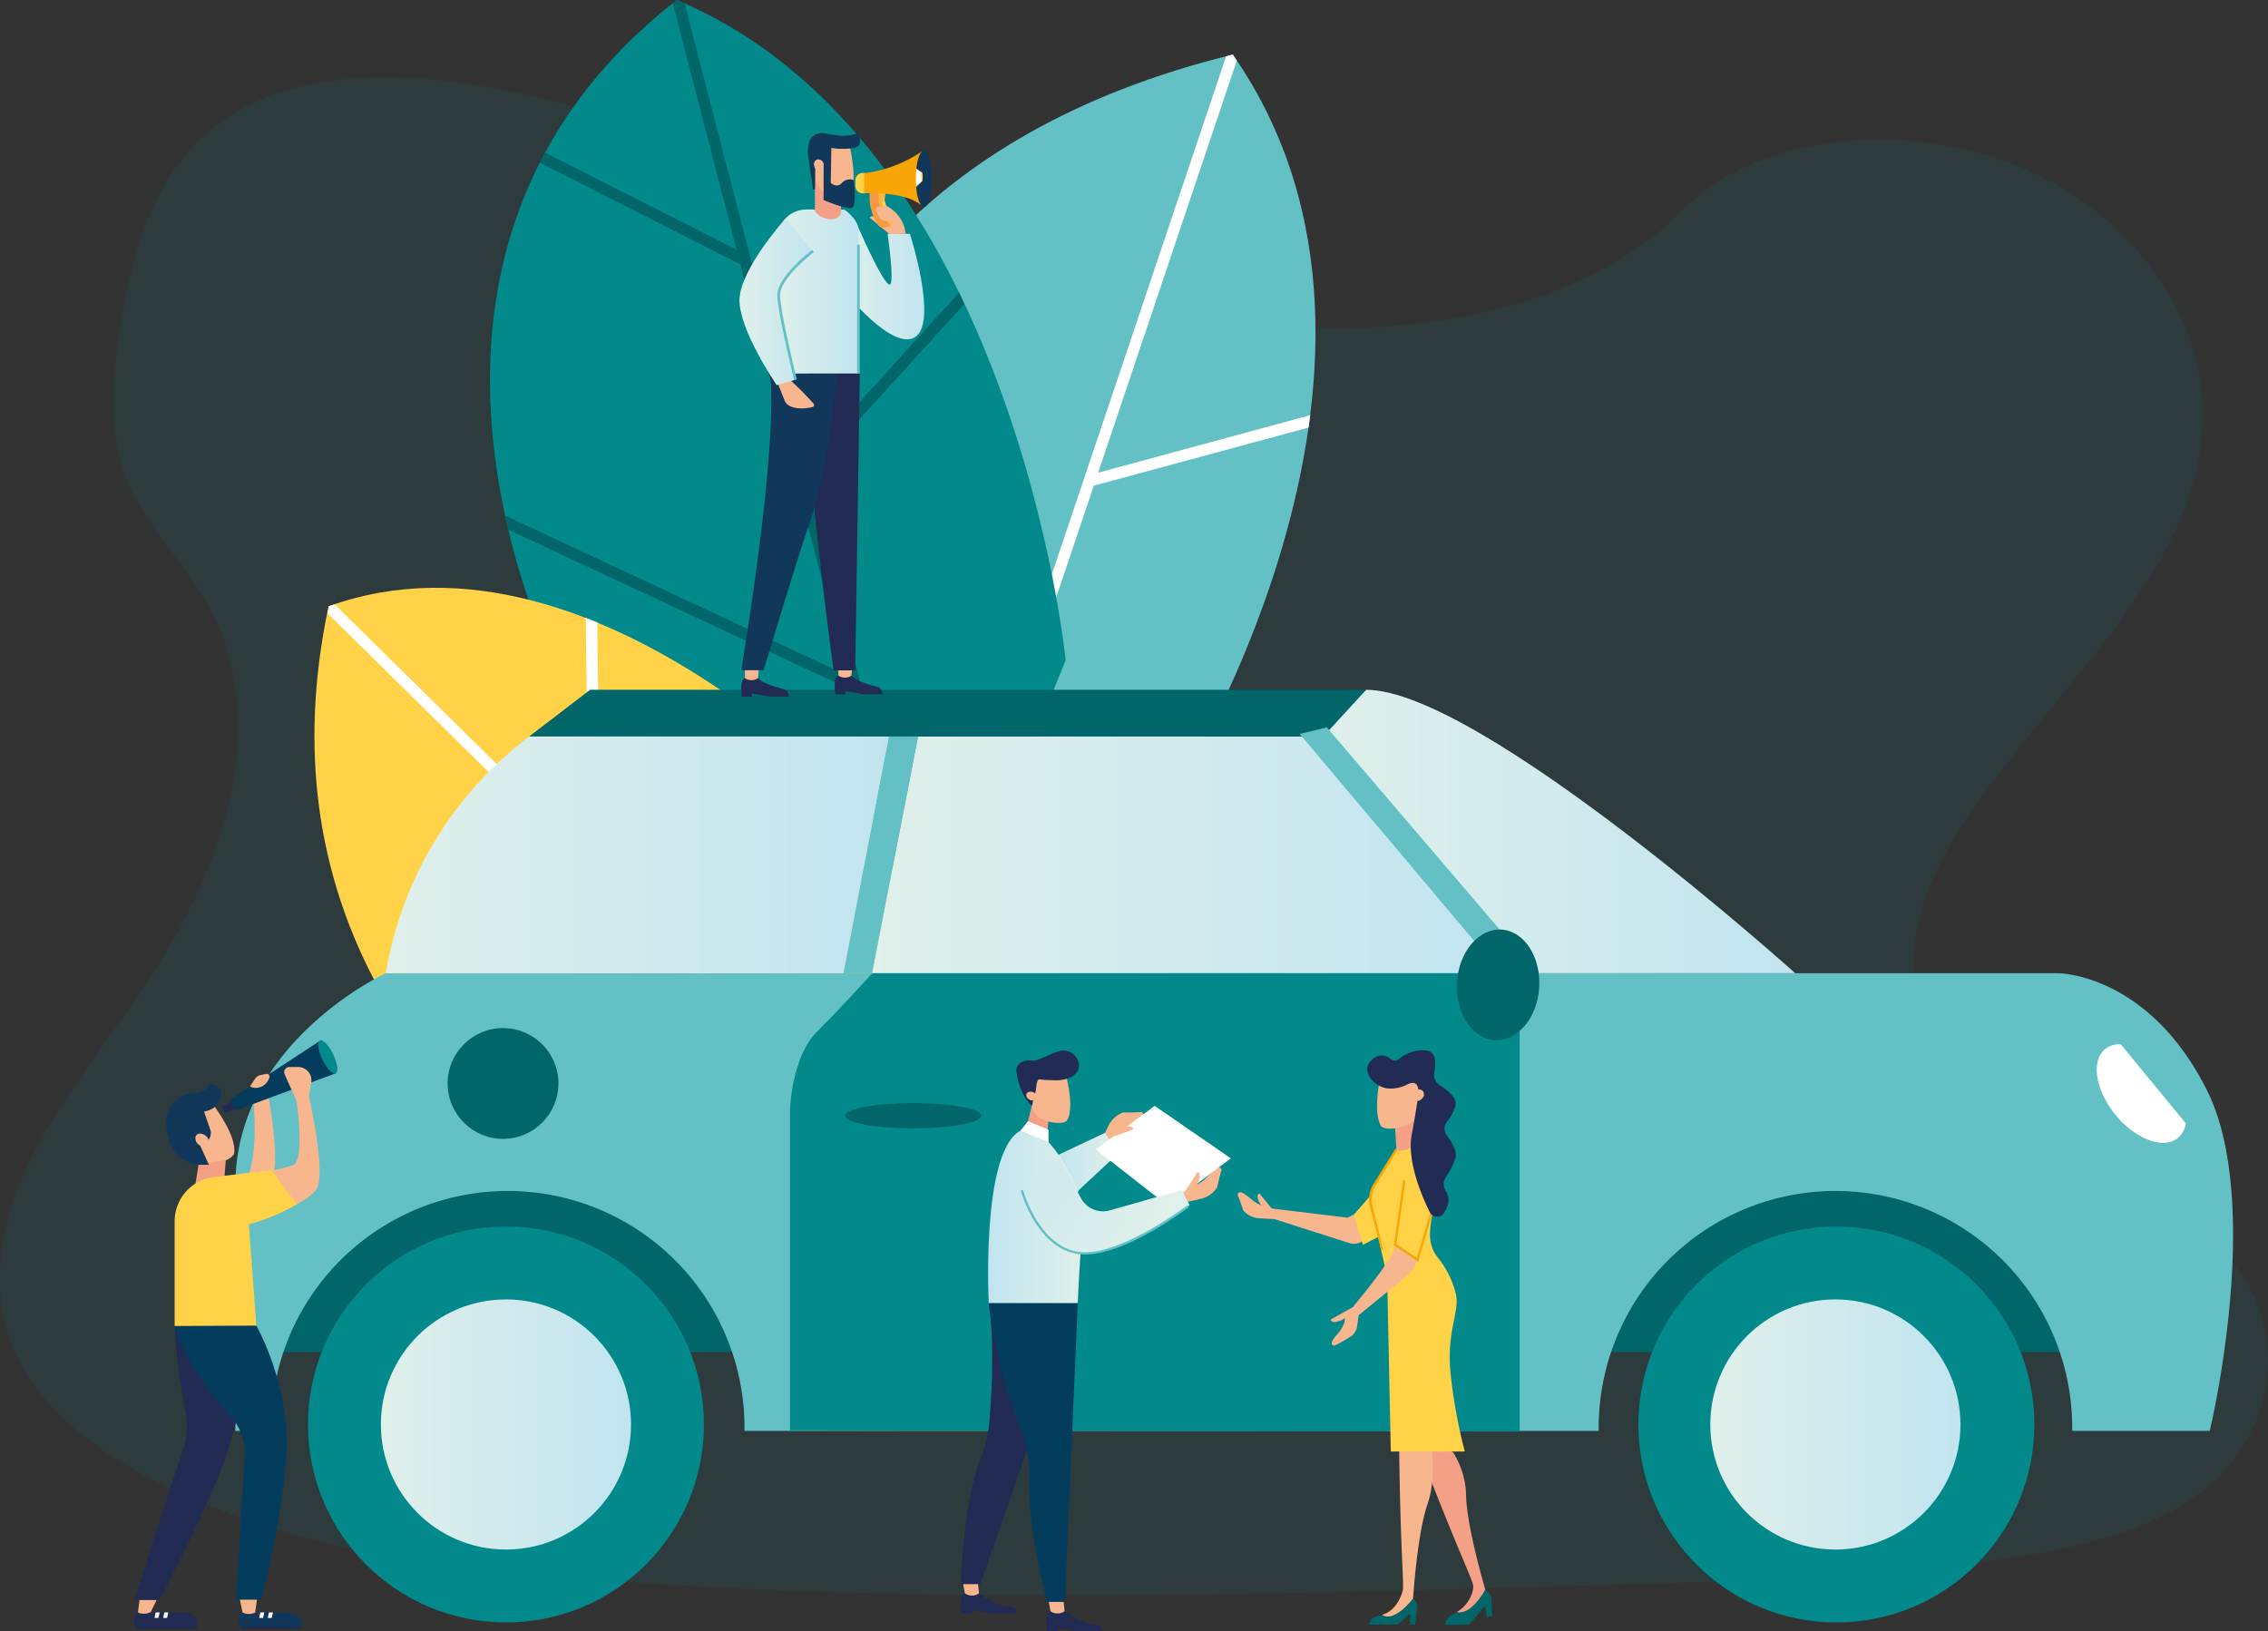 <svg xmlns="http://www.w3.org/2000/svg" xmlns:xlink="http://www.w3.org/1999/xlink" viewBox="0 0 365.56 262.97"><rect x="0" y="0" width="365.56" height="262.97" fill="#333333" stroke="none"/><defs><style>.cls-1{fill:#008a8c;opacity:0.1;isolation:isolate;}.cls-2{fill:#63c1c5;}.cls-3{fill:#fff;}.cls-4{fill:#01898c;}.cls-5{fill:#00666a;}.cls-6{fill:#ffd247;}.cls-7{fill:url(#_ÂÁ_Ï_ÌÌ_È_ËÂÌÚ_4);}.cls-8{fill:url(#_ÂÁ_Ï_ÌÌ_È_ËÂÌÚ_4-2);}.cls-9{fill:url(#_ÂÁ_Ï_ÌÌ_È_ËÂÌÚ_4-3);}.cls-10{fill:url(#_ÂÁ_Ï_ÌÌ_È_ËÂÌÚ_4-4);}.cls-11{fill:url(#_ÂÁ_Ï_ÌÌ_È_ËÂÌÚ_4-5);}.cls-12{fill:#11375b;}.cls-13{fill:#212b53;}.cls-14{fill:#f8b68f;}.cls-15{fill:#043c5e;}.cls-16{fill:#f4a086;}.cls-17{fill:url(#_ÂÁ_Ï_ÌÌ_È_ËÂÌÚ_4-6);}.cls-18{fill:url(#_ÂÁ_Ï_ÌÌ_È_ËÂÌÚ_4-7);}.cls-19{fill:url(#_ÂÁ_Ï_ÌÌ_È_ËÂÌÚ_4-8);}.cls-20{fill:url(#_ÂÁ_Ï_ÌÌ_È_ËÂÌÚ_4-9);}.cls-21{fill:url(#_ÂÁ_Ï_ÌÌ_È_ËÂÌÚ_4-10);}.cls-22{fill:url(#_ÂÁ_Ï_ÌÌ_È_ËÂÌÚ_4-11);}.cls-23{fill:url(#_ÂÁ_Ï_ÌÌ_È_ËÂÌÚ_4-12);}.cls-24{fill:#f59c42;}.cls-25{fill:#fab746;}.cls-26{fill:#e8375e;}.cls-27{fill:#f7a605;}</style><linearGradient id="_ÂÁ_Ï_ÌÌ_È_ËÂÌÚ_4" x1="140.55" y1="137.8" x2="244.94" y2="137.8" gradientUnits="userSpaceOnUse"><stop offset="0" stop-color="#e0f0eb"/><stop offset="1" stop-color="#c0e4ef"/></linearGradient><linearGradient id="_ÂÁ_Ï_ÌÌ_È_ËÂÌÚ_4-2" x1="213.18" y1="134.03" x2="289.36" y2="134.03" xlink:href="#_ÂÁ_Ï_ÌÌ_È_ËÂÌÚ_4"/><linearGradient id="_ÂÁ_Ï_ÌÌ_È_ËÂÌÚ_4-3" x1="62.19" y1="137.8" x2="143.36" y2="137.8" xlink:href="#_ÂÁ_Ï_ÌÌ_È_ËÂÌÚ_4"/><linearGradient id="_ÂÁ_Ï_ÌÌ_È_ËÂÌÚ_4-4" x1="275.67" y1="229.62" x2="316" y2="229.62" xlink:href="#_ÂÁ_Ï_ÌÌ_È_ËÂÌÚ_4"/><linearGradient id="_ÂÁ_Ï_ÌÌ_È_ËÂÌÚ_4-5" x1="61.39" y1="229.62" x2="101.72" y2="229.62" xlink:href="#_ÂÁ_Ï_ÌÌ_È_ËÂÌÚ_4"/><linearGradient id="_ÂÁ_Ï_ÌÌ_È_ËÂÌÚ_4-6" x1="9.27" y1="187.99" x2="20.16" y2="187.99" gradientTransform="matrix(-1, 0, 0, 1, 189.55, 0)" xlink:href="#_ÂÁ_Ï_ÌÌ_È_ËÂÌÚ_4"/><linearGradient id="_ÂÁ_Ï_ÌÌ_È_ËÂÌÚ_4-7" x1="15.06" y1="195.97" x2="30.27" y2="195.97" gradientTransform="matrix(-1, 0, 0, 1, 189.55, 0)" xlink:href="#_ÂÁ_Ï_ÌÌ_È_ËÂÌÚ_4"/><linearGradient id="_ÂÁ_Ï_ÌÌ_È_ËÂÌÚ_4-8" x1="3.96" y1="199.4" x2="37.38" y2="178.74" gradientTransform="matrix(-1, 0, 0, 1, 189.55, 0)" xlink:href="#_ÂÁ_Ï_ÌÌ_È_ËÂÌÚ_4"/><linearGradient id="_ÂÁ_Ï_ÌÌ_È_ËÂÌÚ_4-9" x1="1.6" y1="195.58" x2="35.02" y2="174.92" gradientTransform="matrix(-1, 0, 0, 1, 189.55, 0)" xlink:href="#_ÂÁ_Ï_ÌÌ_È_ËÂÌÚ_4"/><linearGradient id="_ÂÁ_Ï_ÌÌ_È_ËÂÌÚ_4-10" x1="136.12" y1="45.29" x2="149.01" y2="45.29" xlink:href="#_ÂÁ_Ï_ÌÌ_È_ËÂÌÚ_4"/><linearGradient id="_ÂÁ_Ï_ÌÌ_È_ËÂÌÚ_4-11" x1="125.22" y1="46.99" x2="138.37" y2="46.99" xlink:href="#_ÂÁ_Ï_ÌÌ_È_ËÂÌÚ_4"/><linearGradient id="_ÂÁ_Ï_ÌÌ_È_ËÂÌÚ_4-12" x1="119.19" y1="48.64" x2="131.04" y2="48.64" xlink:href="#_ÂÁ_Ï_ÌÌ_È_ËÂÌÚ_4"/></defs><title>Automobili</title><g id="Layer_2" data-name="Layer 2"><g id="_ÎÓÈ_1" data-name="—ÎÓÈ_1"><path class="cls-1" d="M355.77,239.72c-8.09,6.71-19.61,9.49-30.74,11.25l-1.87.29A351.94,351.94,0,0,1,288,254.47c-6.31.31-12.63.52-18.94.71l-4.95.15-19.31.56q-9.47.27-18.94.51-12.13.3-24.26.49-9.47.15-18.94.21-12.13.07-24.26,0-9.48-.1-18.94-.33-12.14-.31-24.26-.91-8.23-.4-16.45-1l-2.5-.18c-23.52-1.69-47.46-4.74-68-14.35l-.55-.26-.83-.4A74.48,74.48,0,0,1,16,233.32C9.88,229,4.85,223.68,2.2,217.39-2,207.54.24,196.46,5,186.82S16.88,168.48,23,159.41c1.81-2.66,3.52-5.42,5.12-8.25,10-17.74,14.91-38.26,4.46-55.35a76,76,0,0,0-4.46-6.31,59.84,59.84,0,0,1-6.89-10.33C17.19,70.61,18.07,61,19.56,51.84c2-12.16,5.65-25.26,17.07-32.85C48.49,11.09,65.31,11.49,80,14.33c22.87,4.38,44,13.56,65.3,21.83S189,52,212.39,52.82a107,107,0,0,0,15.08-.55h0a95.65,95.65,0,0,0,19.65-4.14c9.22-3,17.61-7.61,23.83-14,13.34-13.58,38.42-14.6,56.5-6.4C344.7,35.59,355.86,52.15,355,68.69c-.94,18.41-14.72,33.54-27.35,49.06-1.53,1.88-3,3.77-4.52,5.67q-1.23,1.59-2.42,3.19h0c-1.39,1.88-2.73,3.77-4,5.69-6.45,9.81-11,21.6-6.57,32.2,2.49,5.93,7.25,10.46,13,14.41,12.84,8.85,30.57,14.81,38.55,27.19C368.59,216.78,366,231.19,355.77,239.72Z"/><path class="cls-2" d="M188.06,130S234,59.4,198.7,8.8C95.62,34.11,120.78,135.43,120.78,135.43Z"/><path class="cls-3" d="M198.7,8.8l-1.07.27L166,103.1,134.75,49.69q-.58.86-1.13,1.72l31.6,54-9.13,27.13,2-.16,18.21-54.09h0l34.62-9.37c.09-.66.19-1.32.27-2L177,76.2,199.35,9.77c-.22-.32-.42-.65-.65-1Z"/><path class="cls-4" d="M171.77,106.46S163.56,22.89,109.09,0c-56,43.73-16.73,113.6-16.73,113.6l57.8,45.28Z"/><path class="cls-5" d="M154.58,47.17,129.53,74.72,110.36.57c-.43-.19-.85-.38-1.28-.57l-.64.52,10.27,39.72L87.85,24.6c-.16.29-.3.58-.45.87l-.39.77,32.32,16.37,17.11,66.19L81.4,83.1c.17.77.34,1.53.51,2.28L137,111.13l12.15,47,1,.77.7-1.69L130.09,76.86,155.45,49Q155,48.07,154.58,47.17Z"/><path class="cls-6" d="M143.23,134.73s-46-52.9-90.27-37c-20,94,98.18,126.09,98.18,126.09Z"/><path class="cls-3" d="M53,97.76c-.08.36-.15.72-.22,1.08l67.59,66.64L69,171.58q.66.86,1.33,1.7L122,167.14l26.4,26-.25-2.85-51.4-50.68-.48-39.28-1.86-.74.47,38.18L53.94,97.42l-1,.33Z"/><rect class="cls-4" x="247.09" y="193.07" width="47.7" height="6.56" rx="2.34" ry="2.34"/><rect class="cls-4" x="273.95" y="183.6" width="29.31" height="6.56" rx="1.83" ry="1.83"/><rect class="cls-5" x="43.73" y="187.37" width="291.02" height="30.57" transform="translate(378.49 405.32) rotate(180)"/><path class="cls-2" d="M62.19,156.88H331.73s14.55,0,24,18.89c8.18,16.36,2.19,47.46.44,54.88H334v-.51a38.16,38.16,0,0,0-76.32,0v.51H120v-.51a38.16,38.16,0,0,0-76.32,0v.51H37.94V191.08C37.94,168,62.19,156.88,62.19,156.88Z"/><polygon class="cls-3" points="244.94 156.88 140.55 156.88 148 118.72 208.52 118.72 244.94 156.88"/><path class="cls-4" d="M244.94,230.77v-73.9l-31.77-38.15H148l-7.4,38.16s-4.85,5.36-8.93,9.44-4.34,12.51-4.34,12.51v51.73Z"/><polygon class="cls-7" points="140.55 156.87 147.95 118.72 213.18 118.73 244.94 156.87 140.55 156.87"/><path class="cls-8" d="M289.36,156.88s-50.79-45.69-69.17-45.69c-3.83,3.83-7,7.54-7,7.54l31.77,38.15Z"/><polygon class="cls-5" points="220.19 111.19 95.12 111.19 85.29 118.72 213.29 118.72 220.19 111.19"/><path class="cls-9" d="M62.19,156.88a60.27,60.27,0,0,1,23.1-38.16h58.07L136,156.88Z"/><ellipse class="cls-5" cx="147.19" cy="179.85" rx="10.98" ry="2.04"/><circle class="cls-5" cx="81.08" cy="174.65" r="8.93"/><circle class="cls-4" cx="295.99" cy="229.62" r="31.91"/><circle class="cls-4" cx="81.55" cy="229.62" r="31.91"/><path class="cls-3" d="M339.29,169.12a3.74,3.74,0,0,1,2.55-.78l10.47,12.74a3.74,3.74,0,0,1-1.26,2.35c-2.31,1.9-6.82.24-10.07-3.72S337,171,339.29,169.12Z"/><circle class="cls-10" cx="295.83" cy="229.62" r="20.16"/><circle class="cls-11" cx="81.55" cy="229.62" r="20.16"/><polygon class="cls-2" points="143.28 118.72 148 118.72 140.55 156.88 135.96 156.88 143.28 118.72"/><polygon class="cls-2" points="247.74 156.88 213.86 117.25 209.49 118.31 242 156.88 247.74 156.88"/><ellipse class="cls-5" cx="241.46" cy="158.76" rx="8.93" ry="6.64" transform="translate(68.54 390.29) rotate(-86.57)"/><path class="cls-12" d="M39.09,259.93h7.21c1,.1,2,.37,2.21,1.2a4.82,4.82,0,0,1,.1,1.1c-.26.3-9.82,0-9.82,0l0,0A1.52,1.52,0,0,1,39.09,259.93Z"/><polygon class="cls-13" points="48.62 262.22 38.8 262.18 38.88 262.56 48.63 262.56 48.62 262.22"/><polygon class="cls-3" points="41.95 259.92 42.6 259.92 42.4 260.81 41.77 260.81 41.95 259.92"/><polygon class="cls-3" points="43.34 259.92 43.99 259.92 43.79 260.81 43.16 260.81 43.34 259.92"/><path class="cls-14" d="M38.6,257.52l.49,2.4h0A2.34,2.34,0,0,0,41,260l.11,0,.35-2.4Z"/><path class="cls-13" d="M22.23,259.93h7.21c1,.1,2,.37,2.21,1.2a4.83,4.83,0,0,1,.1,1.1c-.26.3-9.82,0-9.82,0l0,0A1.52,1.52,0,0,1,22.23,259.93Z"/><polygon class="cls-13" points="31.76 262.22 21.94 262.18 22.02 262.56 31.77 262.56 31.76 262.22"/><polygon class="cls-3" points="25.09 259.92 25.74 259.92 25.53 260.81 24.9 260.81 25.09 259.92"/><polygon class="cls-3" points="26.48 259.92 27.13 259.92 26.93 260.81 26.3 260.81 26.48 259.92"/><path class="cls-14" d="M22.54,257.52l-.31,2.4h0a2.34,2.34,0,0,0,1.93,0l.11,0,1.16-2.4Z"/><path class="cls-14" d="M33.31,176.72l-5.94,3.87,1.83,4.69c0,.07.06.13.09.19l.39,0h.13a4.58,4.58,0,0,1,3.79,2.3,7.9,7.9,0,0,0,2.8-.73,2.9,2.9,0,0,0,1.32-1C38.36,182.7,33.31,176.72,33.31,176.72Z"/><path class="cls-14" d="M40.87,177.93s.73,6.9-.74,11.29c.68.59,3.18,3.27,4-.2s-.88-12.3-.88-12.3Z"/><polygon class="cls-13" points="37.3 177.44 35.9 178.34 36.4 179.38 37.9 178.72 37.3 177.44"/><ellipse class="cls-13" cx="36.25" cy="178.8" rx="0.25" ry="0.63" transform="translate(-68.79 29.63) rotate(-23.69)"/><path class="cls-15" d="M54.17,172.36v0a14,14,0,0,0-1.35-2.43,12.19,12.19,0,0,1-1.3-2.12l-14.43,9.45L38,179l16.15-6A4.46,4.46,0,0,1,54.17,172.36Z"/><polygon class="cls-16" points="32 187.76 31.48 191 36.07 191 36.4 187.03 32 187.76"/><path class="cls-14" d="M43.86,195.8s5.42-1.73,7.12-4.05-1.18-15-1.18-15l.37-2.29A2.13,2.13,0,0,0,48.1,172H46.65a.83.83,0,0,0-.77,1.17l1.91,4.29s1.43,9.63-.57,10.36a22.58,22.58,0,0,1-5.09,1.06Z"/><path class="cls-12" d="M33.67,187.76l-1.4-3.09.91-.57a1.71,1.71,0,0,0,.71-2l-1-2.92s2.83-.35,2.74-3c0-1.36-1.87-1.36-1.87-1.36a2.71,2.71,0,0,1-2.29,1.36,4.5,4.5,0,0,0-4.16,2.58c-.93,1.62-.52,4.15.29,6A5.51,5.51,0,0,0,32,187.76Z"/><path class="cls-13" d="M28.15,213.76a102.06,102.06,0,0,0,1.72,13.75,12.29,12.29,0,0,1-.42,6.32c-3.24,9.62-7.78,24.09-7.78,24.09h4s9.15-17.1,11.51-25.59S40,221.16,40,221.16l-2.81-7.41Z"/><path class="cls-14" d="M31.52,183.22a1.31,1.31,0,0,0,.75,1.44c.58.31,1.19.16,1.35-.32a1.31,1.31,0,0,0-.75-1.44C32.29,182.59,31.69,182.73,31.52,183.22Z"/><path class="cls-6" d="M41.32,213.76H28.15v-16.9a7.17,7.17,0,0,1,6.5-7.14l9.16-1.11s1.08,1.65,4.08,5.48a30.93,30.93,0,0,1-7.78,3.26Z"/><path class="cls-15" d="M28.15,213.76S30,220.49,36.88,228a8.83,8.83,0,0,1,2.56,6.86l-1.42,23h4.1s5-19.12,3.92-28.55a43.26,43.26,0,0,0-4.71-15.62Z"/><ellipse class="cls-4" cx="52.82" cy="170.37" rx="0.96" ry="2.95" transform="translate(-68.74 39.84) rotate(-25.74)"/><path class="cls-14" d="M40.3,175.12l.12.06a1.84,1.84,0,0,0,1.37.09l.08,0a2.45,2.45,0,0,0,1.56-1.58h0a.46.46,0,0,0-.53-.58l-.91.19a1.37,1.37,0,0,0-.87.59Z"/><polygon class="cls-16" points="169 180.31 168.68 184.35 164.72 184.52 166.32 178.26 169 180.31"/><path class="cls-14" d="M170.7,181a2.17,2.17,0,0,0,1.21-.29c1.45-2.11-.2-7.79-.2-7.79l-2.32-1-2.94,1.84-.17,3.81a3.09,3.09,0,0,0,1.31,2.63h0A6,6,0,0,0,170.7,181Z"/><path class="cls-13" d="M166.91,176c.16-.64.08-2.12.73-2,.48.08,2.1.14,2.65.14,1.31,0,3.63-.51,3.63-2.5a2.56,2.56,0,0,0-3.46-2.13c-1.44.5-3.34,1.61-4.1,1.46-1.28-.26-2.56.49-2.54,1.58a10.87,10.87,0,0,0,1.2,4,6.1,6.1,0,0,0,1.3,1.71h0Z"/><path class="cls-14" d="M165.59,176.13a1,1,0,0,1,1.22.11c.38.32.45.78.16,1a1,1,0,0,1-1.22-.11C165.37,176.86,165.3,176.39,165.59,176.13Z"/><path class="cls-14" d="M180.14,183.44a4,4,0,0,1,1.45-1.67c1-.77,3.52-1.76,2.43-2.52-1.36.11-3,.07-3,.07a4.39,4.39,0,0,0-2.24,1.9l-1.18,2.46s.54,1.21.56,1.27l.57-.11A6.43,6.43,0,0,1,180.14,183.44Z"/><path class="cls-14" d="M180.2,182.74a1,1,0,0,1,0-.2l-.53.08c-.56.34-1.13.66-1.69,1,.24.29.57.71.59.74l4.12-1.46s0-.56-.87-.55A4.35,4.35,0,0,0,180.2,182.74Z"/><polygon class="cls-17" points="173.92 191.8 180.28 185.9 178.09 182.61 169.39 186.72 173.18 193.37 173.92 191.8"/><path class="cls-18" d="M166.86,181.94c-9.06-1.88-7.49,28.14-7.49,28.14h14.34s.21-5.23.73-11.85C174.89,192.61,171.74,186.26,166.86,181.94Z"/><path class="cls-13" d="M171.58,259.73a11.28,11.28,0,0,0,4.63,2.13c.71.18,1.47-.06,1.47,1.11h-3.91l-3.25-.56V263h-1.76s-.49-2.87.54-3.24Z"/><path class="cls-14" d="M171.39,257.67l.2,2.06h0a2,2,0,0,1-2.15.07l-.12-.07-.36-2.06Z"/><path class="cls-14" d="M191.91,191.35a4,4,0,0,0,2-1c1-.8,2.5-3,3-1.8-.41,1.3-.73,2.87-.73,2.87a4.39,4.39,0,0,1-2.36,1.76l-2.67.6s-1.06-.8-1.11-.83l.23-.53A6.43,6.43,0,0,0,191.91,191.35Z"/><path class="cls-14" d="M192.6,191.44a1,1,0,0,0,.2,0c-.07.16-.14.33-.19.5-.46.47-.9,1-1.35,1.43-.23-.3-.56-.72-.59-.74l2.35-3.69s.56.08.34,1A4.35,4.35,0,0,1,192.6,191.44Z"/><path class="cls-13" d="M157.79,256.85a11.28,11.28,0,0,0,4.63,2.13c.71.18,1.47-.06,1.47,1.11H160l-3.25-.56v.56H155s-.49-2.87.54-3.24Z"/><path class="cls-14" d="M157.59,254.79l.2,2.06h0a2,2,0,0,1-2.15.07l-.12-.07-.36-2.06Z"/><path class="cls-13" d="M159.38,210.08s1.15,6.08.12,18.66a23,23,0,0,1-1.5,6.48c-2.76,7.08-3.14,20.14-3.14,20.14H158l11.13-31.84Z"/><path class="cls-19" d="M164.72,191.85s2.48,9.24,9.2,10.09,17.78-7.66,17.78-7.66l-1.22-2.43-11.67,3.27a4,4,0,0,1-4.54-1.92l-3.51-6.47Z"/><path class="cls-15" d="M173.72,210.08l-2.09,48.14h-2.83s-3.17-11.22-2.93-20.07a20.48,20.48,0,0,0-1.45-8.2,75.59,75.59,0,0,1-5.05-19.87Z"/><polygon class="cls-3" points="198.39 186.72 188.24 194.36 176.63 185.29 186.11 178.26 198.39 186.72"/><path class="cls-20" d="M184.9,196.27a7.27,7.27,0,0,0-.61-2.68l6.2-1.74,1.22,2.43a58.66,58.66,0,0,1-7.09,4.54A9,9,0,0,0,184.9,196.27Z"/><path class="cls-2" d="M164.9,191.8c0,.09,2.53,9.13,9,10,6.08.77,15.93-6.34,17.44-7.47l.24.28c-1.46,1.09-10.4,7.61-16.7,7.61a8.16,8.16,0,0,1-1-.06c-6.76-.86-9.33-10.13-9.35-10.22Z"/><path class="cls-14" d="M193.64,193.17l-2.18.49a7.24,7.24,0,0,0-.8-1.48,6.54,6.54,0,0,0,1.25-.83,4,4,0,0,0,1.95-1,8.94,8.94,0,0,0-.25,2.41Q193.62,192.94,193.64,193.17Z"/><path class="cls-14" d="M190.81,192.41l2.2-3.47s.56.08.34,1a4.35,4.35,0,0,1-.75,1.53,1,1,0,0,0,.2,0c-.07.16-.14.33-.19.5-.44.45-.87.91-1.3,1.37A7.23,7.23,0,0,0,190.81,192.41Z"/><path class="cls-14" d="M180.84,181.45h.08a3.17,3.17,0,0,0-.86,1.16,6.67,6.67,0,0,0-.73.63c0-.23-.07-.44-.11-.66A7.5,7.5,0,0,0,180.84,181.45Z"/><path class="cls-14" d="M180.45,181.79a4.3,4.3,0,0,1,1.34-.26c.92,0,.87.54.87.54l-3.32,1.18c0-.23-.06-.45-.11-.67A7.35,7.35,0,0,0,180.45,181.79Z"/><polygon class="cls-3" points="169 184.09 169 182.11 165.69 180.73 164.49 182.25 169 184.09"/><path class="cls-13" d="M137.23,108.93s.63.87,3.61,1.63c.65.17,1.36.28,1.36,1.36h-2.94l-3-.52v.52h-1.62s-.45-2.65.5-3Z"/><path class="cls-14" d="M137.39,107l-.15,1.9h0a1.83,1.83,0,0,1-2,.07l-.11-.07V107Z"/><path class="cls-13" d="M122.18,109.31s.63.87,3.6,1.63c.65.17,1.36.28,1.36,1.36h-2.94l-3-.52v.52h-1.62s-.45-2.65.5-3Z"/><path class="cls-14" d="M122.33,107.41l-.15,1.9h0a1.83,1.83,0,0,1-2,.07l-.11-.07v-1.9Z"/><path class="cls-13" d="M138.58,60.22l-.73,47.84h-3.49s-5.3-38.62-4.17-47.84S138.58,60.22,138.58,60.22Z"/><path class="cls-12" d="M134.9,60.21s-1.21,14.7-4,22.83-7.82,25-7.82,25h-3.61s6-35.28,4.65-47.85H134.9Z"/><path class="cls-21" d="M138,35.87s4.3,10,5.39,10c.87,0-.33-8.18-.33-8.18h3.6s4.52,14,.93,16.58S136.12,47,136.12,47Z"/><path class="cls-14" d="M125.23,61.49l1.3,3.22c.63,1.26,2.93,1.3,4.46.89a.32.32,0,0,0,.15-.52,44.17,44.17,0,0,0-3.78-3.81Z"/><path class="cls-22" d="M136.12,33.8s2.24,1.52,2.24,3.27V60.21H125.22V38.57s.27-4.81,5-4.81S136.12,33.8,136.12,33.8Z"/><polygon class="cls-2" points="138.15 60.22 138.15 39.43 138.59 39.45 138.59 60.22 138.15 60.22"/><path class="cls-16" d="M131.36,28.63v5.46a3.34,3.34,0,0,0,2.55,1.25c1.64,0,1.64-1.18,1.64-1.18v-3.5L133.12,30Z"/><path class="cls-14" d="M135.76,31.69a2,2,0,0,0,1.22-.32c1.46-2.32-.2-8.58-.2-8.58l-5.28.95-.17,4.19a3.52,3.52,0,0,0,1.32,2.89h0A5.65,5.65,0,0,0,135.76,31.69Z"/><path class="cls-12" d="M134,23.85a11.31,11.31,0,0,0,3.6,0c1.85-.33.66-2.36.66-2.36a7.26,7.26,0,0,1-3.79.26c-1.64-.24-2.08-.56-3.13,0-1.43.76-1.08,3.34-1.08,3.34l.79,5.46h.29s.07-3.25.07-4.35c.31-.5.64-.5.9-.38a.83.83,0,0,1,.44.75v5.67s3.61,1.56,4.53,1.27.3-4.48.3-4.48a1.69,1.69,0,0,0-1.88.46c-.81.91-1.8,0-1.8,0Z"/><path class="cls-14" d="M146,37.7l-.13-.69a5.75,5.75,0,0,0-3.22-3.93h-1.53l.47,3.26,2.16,1.36Z"/><path class="cls-14" d="M131.83,25.68a.92.92,0,0,1,.87.87.79.79,0,0,1-.6,1,.92.92,0,0,1-.87-.87A.79.79,0,0,1,131.83,25.68Z"/><path class="cls-14" d="M142.24,36l3,1.72s-1.87,0-1.9,0l-3.15-2.63s.23-.46.94-.07A3.62,3.62,0,0,1,142.24,36Z"/><path class="cls-23" d="M126.62,35.21s-7.43,8.26-7.43,13.2,6,13.67,6,13.67l3-.87s-2.69-10.79-2.69-13.66S131,40.46,131,40.46"/><path class="cls-2" d="M125.73,47.54c0,2.47,2.19,11.51,2.7,13.61l-.44.11c-.63-2.6-2.7-11.29-2.7-13.72,0-2.94,5.38-7.08,5.61-7.25l.26.35C131.11,40.68,125.73,44.81,125.73,47.54Z"/><path class="cls-24" d="M140.25,30.58a7.88,7.88,0,0,0,1.36,5.77.86.86,0,0,0,.56.31,2.19,2.19,0,0,0,1-.17,1,1,0,0,0,.62-.45.41.41,0,0,0,0-.43c-.4-.6-1.64-2.65-1.07-4.46A3.23,3.23,0,0,0,140.25,30.58Z"/><path class="cls-25" d="M143.47,36.37a.63.63,0,0,0,.35-.33.41.41,0,0,0,0-.43c-.4-.6-1.64-2.65-1.07-4.46a2.73,2.73,0,0,0-1.17-.54C141.47,32.6,141.89,33.93,143.47,36.37Z"/><ellipse class="cls-24" cx="142.34" cy="33.15" rx="0.33" ry="0.85" transform="translate(-3.76 29.33) rotate(-11.61)"/><polygon class="cls-24" points="142.13 32.33 142.32 32.29 142.31 32.38 142.18 32.43 142.13 32.33"/><polygon class="cls-26" points="142.47 33.98 142.69 33.93 142.44 33.9 142.47 33.98"/><ellipse class="cls-6" cx="142.49" cy="33.12" rx="0.33" ry="0.85" transform="translate(-3.75 29.33) rotate(-11.6)"/><path class="cls-6" d="M139.45,27.88h-.35A1.2,1.2,0,0,0,137.87,29V30a1.2,1.2,0,0,0,1.22,1.17h.35Z"/><ellipse class="cls-12" cx="148.92" cy="28.8" rx="1.3" ry="4.58"/><polygon class="cls-3" points="147.56 27.11 148.59 27.78 148.59 29.26 147.53 30.22 147.16 28.3 147.56 27.11"/><path class="cls-27" d="M147.62,28.8c0-2.12.41-3.91,1-4.42h0a20.93,20.93,0,0,1-9.34,3.54v3.23s6.82-.38,9.34,2.08h0C148,32.71,147.62,30.93,147.62,28.8Z"/><ellipse class="cls-6" cx="148.59" cy="28.52" rx="0.14" ry="0.74"/><path class="cls-14" d="M144.35,35.33a3.51,3.51,0,0,1-1.66.27c-.87,0-1.25-1.06-1.4-1.64-.05-.2-.1-.49.16-.62l1.39-.19Z"/><path class="cls-5" d="M239.39,256.29a1.8,1.8,0,0,1,1,1.37c0,.86.14,2.86.14,2.86l-.86.16-.3-1.83c0-.12-1.54,1.93-2.57,3l-3.79.07s-.52-1.18,2.07-2.06A10,10,0,0,0,239.39,256.29Z"/><path class="cls-16" d="M236.31,241.15a16.42,16.42,0,0,0-.22-2.31,14.26,14.26,0,0,0-1.89-4.76c-.93-.34-1.82-.77-2.77-1.15a25,25,0,0,0-3.36-1l.14.38c5.55,14.65,8.66,21.31,9.14,22.88a1.82,1.82,0,0,1,.12.73,5.43,5.43,0,0,1-2.66,3.93c2.36.59,4.59-3.61,4.59-3.61S236.43,246.19,236.31,241.15Z"/><polygon class="cls-16" points="224.87 181.89 225.12 185.87 229.01 185.07 228.54 179.66 224.87 181.89"/><path class="cls-14" d="M224,181.93a2.29,2.29,0,0,1-1.37-.36c-1.64-2.61.23-9.65.23-9.65l5.95,1.07.19,4.72a4,4,0,0,1-1.49,3.25h0A6.36,6.36,0,0,1,224,181.93Z"/><path class="cls-5" d="M227.8,257.68a1.73,1.73,0,0,1,.67,1.46c-.15.82-.36,2.74-.36,2.74h-.84l0-1.79c0-.12-1.8,1.79-2.11,1.79h-4.45s-.3-1.21,2.32-1.6A9.64,9.64,0,0,0,227.8,257.68Z"/><path class="cls-14" d="M230.06,242.55a16.41,16.41,0,0,0,.59-2.25,24.5,24.5,0,0,0,.17-6.33c-.75-.65-1.74-.15-2.5-.83a25,25,0,0,0-2.82-2.06q0,.2,0,.41c.13,15.67.73,23,.64,24.63,0,.25-.76,3.49-3.38,4.17,2,1.37,5-2.62,5-2.62S228.42,247.32,230.06,242.55Z"/><path class="cls-6" d="M225.08,185.2l-3.74,6.1a4.78,4.78,0,0,0-.34,3.11l2.37,10.42a9.14,9.14,0,0,1,.23,1.84l.57,27.31h11.93a84.58,84.58,0,0,1-2.27-12.35c-.76-7,1.46-10,.84-13a15,15,0,0,0-2.94-5.94,5.78,5.78,0,0,1-1.24-3.48c-.13-5.16,5.28-19.42.12-16S225.08,185.2,225.08,185.2Z"/><path class="cls-14" d="M224.87,200.64l-.28,1a5.63,5.63,0,0,1-.8,1.51c-1.31,2.19-5.74,7.56-5.74,7.56l-3.58,2s.07.52.89.37a3.68,3.68,0,0,0,1.4-.59s.15.59-.59,1.77c-.55.88-2.32,2.39-1.11,2.66a20.49,20.49,0,0,0,2.47-1.36,2.39,2.39,0,0,0,1.2-1.69L219,212l7.6-6.21a5.75,5.75,0,0,0,1.82-2.64l0-.08Z"/><path class="cls-14" d="M204.2,194.44a3.36,3.36,0,0,1-1.86-.65c-.95-.58-2.53-2.4-2.87-1.19.49,1.12.92,2.51.92,2.51a3.66,3.66,0,0,0,2.29,1.25l2.46.15s.88-.89.93-.93l-.26-.45A5.38,5.38,0,0,1,204.2,194.44Z"/><polygon class="cls-27" points="228.59 203.37 224.67 200.73 226.16 190.28 226.53 190.33 225.07 200.55 228.38 202.78 230.82 194.46 231.18 194.56 228.59 203.37"/><path class="cls-13" d="M227,174.73a6.06,6.06,0,0,1-3.21.74,4.08,4.08,0,0,1-3.14-2.07c-.42-.9-.51-1.83.88-2.88a2.16,2.16,0,0,1,2.64.19,1,1,0,0,0,1.32,0,6.11,6.11,0,0,1,4-1.41c2.07,0,2,2,1.7,3.46a2.09,2.09,0,0,0,.93,2.23c1.23.76,2.79,2,2.47,3.24a7.34,7.34,0,0,1-1.37,2.58,1.83,1.83,0,0,0,0,2.24c.76,1,1.66,2.47,1.39,3.53a12.44,12.44,0,0,1-1.6,3.22,2,2,0,0,0,0,2.16,2.65,2.65,0,0,1,.42,2,4.64,4.64,0,0,1-.75,1.62,1.3,1.3,0,0,1-2.22-.17c-1.35-2.73-3.73-8.33-2.9-12.6.42-2.14,1-5.92,1-5.92S229.15,173.82,227,174.73Z"/><path class="cls-14" d="M223.92,197.85l-4.55,2.36a2.49,2.49,0,0,1-1.84.18l-12.52-4v-1.58l12.2,1.48,3.82-2Z"/><path class="cls-14" d="M229.32,175.84a1,1,0,0,0-1.38.13.89.89,0,0,0-.18,1.29,1,1,0,0,0,1.38-.13A.89.89,0,0,0,229.32,175.84Z"/><path class="cls-6" d="M224.87,197.4l-1.26-7.79-5.41,6.21,1.48,4.84,5.15-2.67C224.68,197.4,224.84,198,224.87,197.4Z"/><path class="cls-27" d="M222.63,201.55l.29-.2-1.7-7a4.57,4.57,0,0,1,.32-2.95l3.69-6c-.12-.09-.08-.07-.14-.18s-.17,0-.2,0l-3.73,6a5,5,0,0,0-.36,3.25"/><path class="cls-14" d="M203.58,194.63l-.18,0c.08.14.15.28.22.42.46.36.9.73,1.35,1.09.18-.31.44-.74.47-.77l-2.45-3s-.5.16-.22.94A3.68,3.68,0,0,0,203.58,194.63Z"/></g></g></svg>
